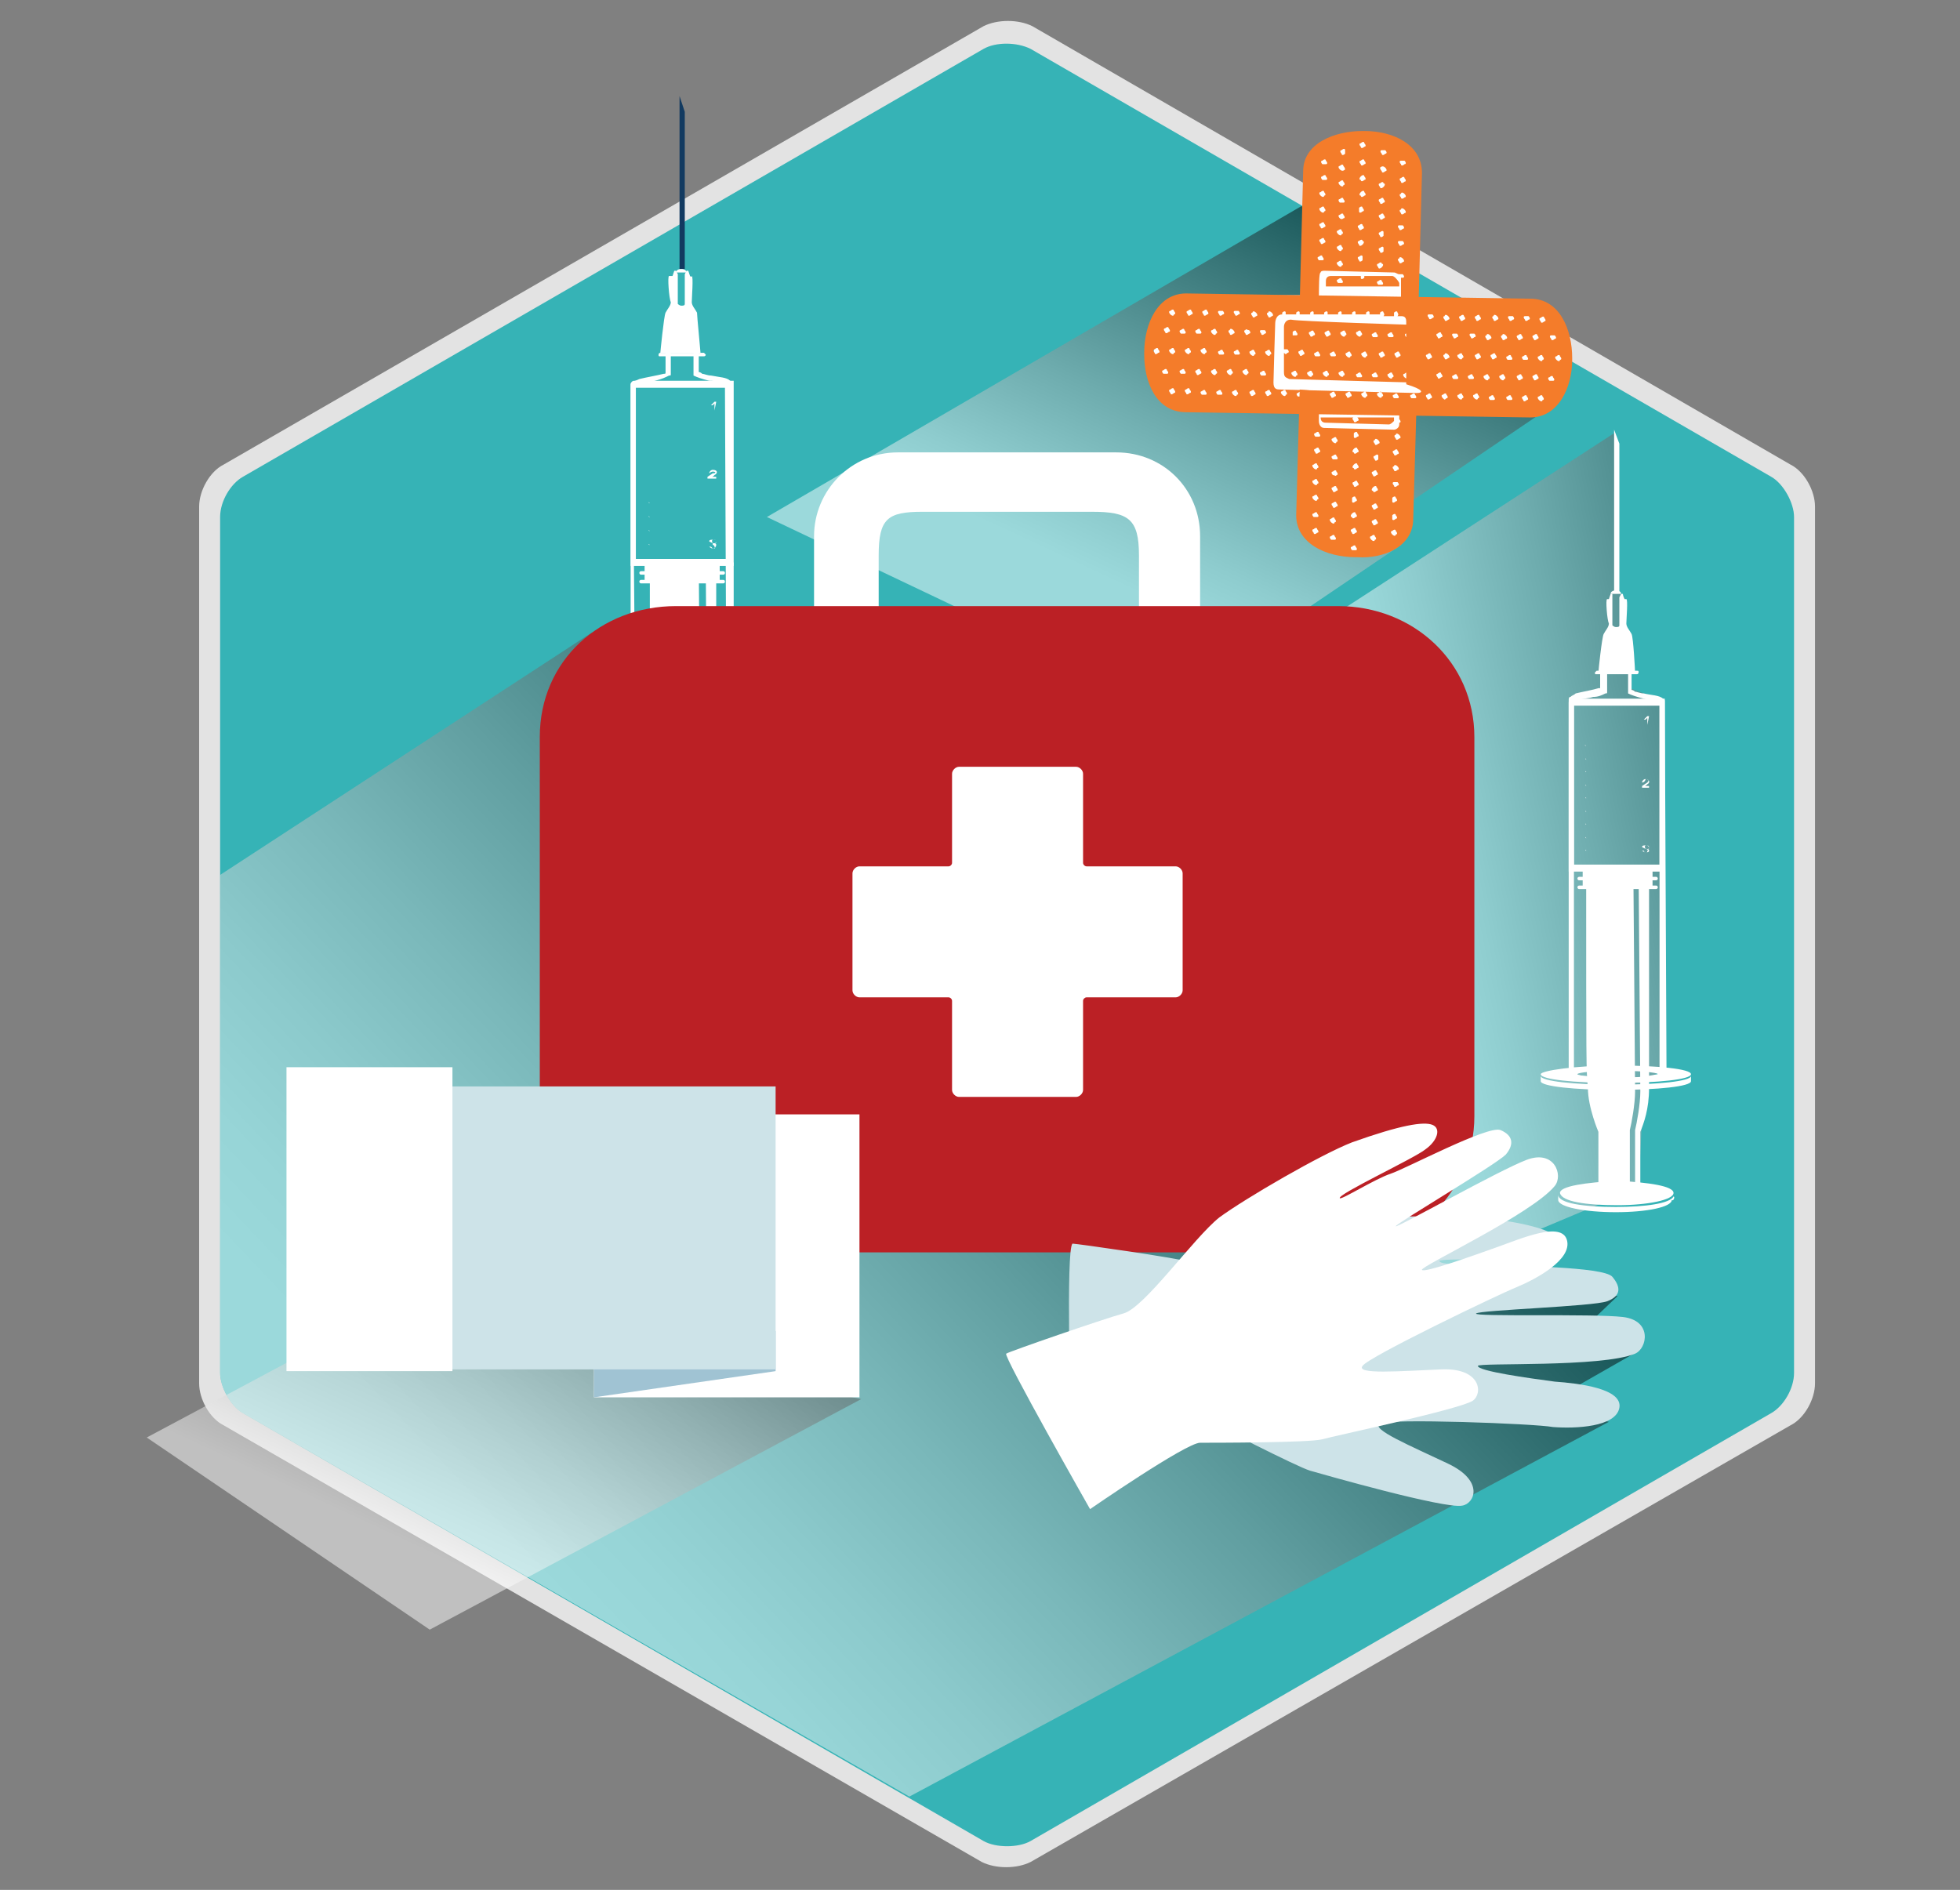 <?xml version="1.0" encoding="utf-8"?>
<!-- Generator: Adobe Illustrator 27.2.0, SVG Export Plug-In . SVG Version: 6.00 Build 0)  -->
<svg version="1.1" id="Layer_1" xmlns="http://www.w3.org/2000/svg" xmlns:xlink="http://www.w3.org/1999/xlink" x="0px" y="0px"
	 viewBox="0 0 112.2 108.2" style="enable-background:new 0 0 112.2 108.2;" xml:space="preserve">
<rect x="0" y="0" width="112.2" height="108.2" fill="#808080" stroke="none"/>
<style type="text/css">
	.st0{opacity:0.78;fill:#FFFFFF;}
	.st1{fill:#36B3B6;}
	
		.st2{opacity:0.5;clip-path:url(#SVGID_00000179633602836042314450000013836705139406124938_);fill:url(#SVGID_00000178886045313494915730000008242850983424331136_);}
	
		.st3{opacity:0.5;clip-path:url(#SVGID_00000179633602836042314450000013836705139406124938_);fill:url(#SVGID_00000129913122387616759760000011786041501599432352_);}
	.st4{fill:#22608A;}
	.st5{fill:#123A60;}
	.st6{fill:#FFFFFF;}
	.st7{fill:#CDE3E8;}
	.st8{opacity:0.4;fill:url(#SVGID_00000142854774097789709460000014088611313571855539_);}
	.st9{opacity:0.4;fill:url(#SVGID_00000116230432009839348340000009013284404852559794_);}
	.st10{opacity:0.5;fill:url(#SVGID_00000129904101276462197100000007760739277377970580_);}
	.st11{clip-path:url(#SVGID_00000087378873404415892950000005555410726909431483_);}
	.st12{fill:#056F9A;}
	.st13{fill:#AEAEAE;}
	.st14{opacity:0.5;fill:url(#SVGID_00000092420529067695090570000016548437273526368917_);}
	.st15{fill:#BB2025;}
	.st16{fill:#F47C2A;}
	.st17{fill:#DF1F26;}
	
		.st18{opacity:0.5;clip-path:url(#SVGID_00000133527073456144951150000011267997750645821862_);fill:url(#SVGID_00000178917861189059557380000016385753455625476491_);}
	.st19{fill:#A0C3D3;}
	
		.st20{opacity:0.5;clip-path:url(#SVGID_00000097468177069103373760000007383057981203150014_);fill:url(#SVGID_00000119106032842357517160000004049839952718941856_);}
	.st21{opacity:0.5;fill:url(#SVGID_00000147199083639567123040000001027680095095264679_);}
	
		.st22{opacity:0.4;clip-path:url(#SVGID_00000079449037986828657590000006008530796567189928_);fill:url(#SVGID_00000088849055181647653200000016786500937910041763_);}
	
		.st23{opacity:0.4;clip-path:url(#SVGID_00000079449037986828657590000006008530796567189928_);fill:url(#SVGID_00000116230222974602072240000000038371075370812838_);}
	.st24{fill:#F05223;}
	.st25{opacity:0.4;fill:url(#SVGID_00000150821973104956510880000009673309652149405059_);}
	.st26{opacity:0.4;fill:url(#SVGID_00000182514456773738642270000015007001154411325837_);}
	.st27{opacity:0.5;fill:url(#SVGID_00000052079026251727549820000012366893547779045256_);}
	.st28{opacity:0.5;fill:url(#SVGID_00000177480646522730294350000013838768198571848322_);}
	.st29{opacity:0.5;fill:url(#SVGID_00000031164967627293267310000006771122421905904513_);}
	
		.st30{opacity:0.5;clip-path:url(#SVGID_00000123412976107885960270000014434491553601388975_);fill:url(#SVGID_00000026854982734960019860000000711375446772894890_);}
	.st31{opacity:0.92;fill:#FFFFFF;}
</style>
<g>
	<path class="st0" d="M103.9,79.2c0,0.9-0.6,2-1.4,2.4L59,106.6c-0.8,0.4-2,0.4-2.8,0L12.8,81.6c-0.8-0.4-1.4-1.5-1.4-2.4V29
		c0-0.9,0.6-2,1.4-2.4L56.3,1.5c0.8-0.4,2-0.4,2.8,0l43.4,25.1c0.8,0.4,1.4,1.5,1.4,2.4V79.2z"/>
	<path class="st1" d="M102.7,78.6c0,0.9-0.6,1.9-1.3,2.3L59,105.4c-0.7,0.4-2,0.4-2.7,0L13.9,80.9c-0.7-0.4-1.3-1.5-1.3-2.3V29.6
		c0-0.9,0.6-1.9,1.3-2.3L56.3,2.8c0.7-0.4,1.9-0.4,2.7,0l42.4,24.5c0.7,0.4,1.3,1.5,1.3,2.3V78.6z"/>
	
		<linearGradient id="SVGID_00000152950930807664641380000005560319340766150325_" gradientUnits="userSpaceOnUse" x1="-249.011" y1="-13.783" x2="-228.117" y2="-36.188" gradientTransform="matrix(0.497 -0.319 0.54 0.842 161.025 27.897)">
		<stop  offset="0.181" style="stop-color:#FFFFFF"/>
		<stop  offset="0.285" style="stop-color:#E6E6E6"/>
		<stop  offset="0.505" style="stop-color:#A5A5A5"/>
		<stop  offset="0.822" style="stop-color:#3E3E3E"/>
		<stop  offset="1" style="stop-color:#010101"/>
	</linearGradient>
	<polygon style="opacity:0.5;fill:url(#SVGID_00000152950930807664641380000005560319340766150325_);" points="49.3,80.1 24.6,93.3 
		8.4,82.3 23,74.5 	"/>
	
		<linearGradient id="SVGID_00000141415193804179265700000001542243163322936198_" gradientUnits="userSpaceOnUse" x1="-145.228" y1="-39.827" x2="-117.951" y2="-69.078" gradientTransform="matrix(0.497 -0.319 0.54 0.842 161.025 27.897)">
		<stop  offset="0.181" style="stop-color:#FFFFFF"/>
		<stop  offset="0.285" style="stop-color:#E6E6E6"/>
		<stop  offset="0.505" style="stop-color:#A5A5A5"/>
		<stop  offset="0.822" style="stop-color:#3E3E3E"/>
		<stop  offset="1" style="stop-color:#010101"/>
	</linearGradient>
	<polygon style="opacity:0.5;fill:url(#SVGID_00000141415193804179265700000001542243163322936198_);" points="88.9,23.2 80.5,28.9 
		80.2,31.2 66.6,40.4 43.9,29.6 74.5,11.8 	"/>
	
		<linearGradient id="SVGID_00000133509455042046342830000014317994167437070762_" gradientUnits="userSpaceOnUse" x1="78.954" y1="51.305" x2="107.223" y2="45.422">
		<stop  offset="8.241760e-02" style="stop-color:#FFFFFF"/>
		<stop  offset="0.198" style="stop-color:#E6E6E6"/>
		<stop  offset="0.445" style="stop-color:#A5A5A5"/>
		<stop  offset="0.8" style="stop-color:#3E3E3E"/>
		<stop  offset="1" style="stop-color:#010101"/>
	</linearGradient>
	<polygon style="opacity:0.5;fill:url(#SVGID_00000133509455042046342830000014317994167437070762_);" points="92.5,33.7 93,34.2 
		93.2,38.1 93.3,39.4 95.2,40.1 95.2,61.1 94.1,62.1 93.8,68 75.5,75.7 61.9,44.6 92.4,24.8 	"/>
	<g>
		<defs>
			<path id="SVGID_00000080887647632236279690000002341383751127307694_" d="M102.7,78.5c0,0.9-0.6,1.9-1.3,2.3L59,105.3
				c-0.7,0.4-2,0.4-2.7,0L13.9,80.9c-0.7-0.4-1.3-1.5-1.3-2.3V29.6c0-0.9,0.6-1.9,1.3-2.3L56.3,2.8c0.7-0.4,1.9-0.4,2.7,0l42.4,24.5
				c0.7,0.4,1.3,1.5,1.3,2.3V78.5z"/>
		</defs>
		<clipPath id="SVGID_00000077309541308423149050000018023369250983043240_">
			<use xlink:href="#SVGID_00000080887647632236279690000002341383751127307694_"  style="overflow:visible;"/>
		</clipPath>
		
			<linearGradient id="SVGID_00000113314465910178094200000000071515934286627257_" gradientUnits="userSpaceOnUse" x1="20.33" y1="95.457" x2="67.286" y2="50.972">
			<stop  offset="0.181" style="stop-color:#FFFFFF"/>
			<stop  offset="0.252" style="stop-color:#F7F7F7"/>
			<stop  offset="0.361" style="stop-color:#E1E1E1"/>
			<stop  offset="0.496" style="stop-color:#BDBDBD"/>
			<stop  offset="0.651" style="stop-color:#8B8B8B"/>
			<stop  offset="0.824" style="stop-color:#4A4A4A"/>
			<stop  offset="1" style="stop-color:#010101"/>
		</linearGradient>
		
			<polygon style="opacity:0.5;clip-path:url(#SVGID_00000077309541308423149050000018023369250983043240_);fill:url(#SVGID_00000113314465910178094200000000071515934286627257_);" points="
			83,70.7 79.1,73.1 92.6,74.2 90.4,76.3 93.7,77.4 88.1,80.6 92.1,81.4 47.5,105.3 10.9,81.5 8.6,52.7 33.9,36.2 		"/>
	</g>
	<g>
		<g>
			<path class="st6" d="M74.6,16.9l0.5-7.8c0,0,2-1.6,2.9-1.4c0.9,0.2,2.3,0.6,2.6,1.1C81,9.4,80.7,17,80.7,17l8,0.5
				c0,0,1.2,1.9,1.2,2.2c0,0.3-0.1,2.2-0.3,2.5c-0.2,0.3-1,1.2-1,1.2l-7.8-0.1l-0.6,7.4l-1.3,0.9l-3.1-0.2L74.5,30l0-6.6l-7.1-0.6
				c0,0-1.1-0.1-1.3-1.6c-0.3-1.4,0.4-3.3,0.9-3.8C67.5,16.9,74.6,16.9,74.6,16.9z"/>
			<path class="st16" d="M90,20.6l0-0.1c0-1.6-0.7-3.4-2.4-3.4l-19.7-0.3c-1.6,0-2.4,1.7-2.4,3.4l0,0.1c0,1.6,0.7,3.3,2.4,3.3
				l19.7,0.3C89.2,23.9,90,22.2,90,20.6z M89,19.2c0.1,0.1,0.1,0.2,0,0.2c-0.1,0.1-0.2,0.1-0.2,0c-0.1-0.1-0.1-0.2,0-0.2
				C88.8,19.2,88.9,19.2,89,19.2z M88,19.2c0.1,0.1,0.1,0.2,0,0.2c-0.1,0.1-0.2,0.1-0.2,0c-0.1-0.1-0.1-0.2,0-0.2
				C87.9,19.1,88,19.1,88,19.2z M88.4,18.2c0.1,0.1,0.1,0.2,0,0.2c-0.1,0.1-0.2,0.1-0.2,0c-0.1-0.1-0.1-0.2,0-0.2
				C88.3,18.1,88.4,18.1,88.4,18.2z M87.1,19.2c0.1,0.1,0.1,0.2,0,0.2c-0.1,0.1-0.2,0.1-0.2,0c-0.1-0.1-0.1-0.2,0-0.2
				C87,19.1,87.1,19.1,87.1,19.2z M87.5,18.1c0.1,0.1,0.1,0.2,0,0.2c-0.1,0.1-0.2,0.1-0.2,0c-0.1-0.1-0.1-0.2,0-0.2
				C87.3,18.1,87.4,18.1,87.5,18.1z M86.2,19.2c0.1,0.1,0.1,0.2,0,0.2c-0.1,0.1-0.2,0.1-0.2,0c-0.1-0.1-0.1-0.2,0-0.2
				C86,19.1,86.1,19.1,86.2,19.2z M86.6,18.1c0.1,0.1,0.1,0.2,0,0.2c-0.1,0.1-0.2,0.1-0.2,0c-0.1-0.1-0.1-0.2,0-0.2
				C86.4,18.1,86.5,18.1,86.6,18.1z M85.3,19.2c0.1,0.1,0.1,0.2,0,0.2c-0.1,0.1-0.2,0.1-0.2,0c-0.1-0.1-0.1-0.2,0-0.2
				C85.1,19.1,85.2,19.1,85.3,19.2z M85.7,18.1c0.1,0.1,0.1,0.2,0,0.2c-0.1,0.1-0.2,0.1-0.2,0c-0.1-0.1-0.1-0.2,0-0.2
				C85.5,18,85.6,18,85.7,18.1z M84.4,19.1c0.1,0.1,0.1,0.2,0,0.2c-0.1,0.1-0.2,0.1-0.2,0c-0.1-0.1-0.1-0.2,0-0.2
				C84.2,19.1,84.3,19.1,84.4,19.1z M82.9,20.3c0.1,0.1,0.1,0.2,0,0.2c-0.1,0.1-0.2,0.1-0.2,0c-0.1-0.1-0.1-0.2,0-0.2
				C82.7,20.2,82.8,20.2,82.9,20.3z M84.7,18.1c0.1,0.1,0.1,0.2,0,0.2c-0.1,0.1-0.2,0.1-0.2,0c-0.1-0.1-0.1-0.2,0-0.2
				C84.6,18,84.7,18,84.7,18.1z M83.4,19.1c0.1,0.1,0.1,0.2,0,0.2c-0.1,0.1-0.2,0.1-0.2,0c-0.1-0.1-0.1-0.2,0-0.2
				C83.3,19.1,83.4,19.1,83.4,19.1z M81.9,20.3c0.1,0.1,0.1,0.2,0,0.2c-0.1,0.1-0.2,0.1-0.2,0c-0.1-0.1-0.1-0.2,0-0.2
				C81.8,20.2,81.9,20.2,81.9,20.3z M83.8,18.1c0.1,0.1,0.1,0.2,0,0.2c-0.1,0.1-0.2,0.1-0.2,0c-0.1-0.1-0.1-0.2,0-0.2
				C83.7,18,83.8,18,83.8,18.1z M82.5,19.1c0.1,0.1,0.1,0.2,0,0.2c-0.1,0.1-0.2,0.1-0.2,0c-0.1-0.1-0.1-0.2,0-0.2
				C82.4,19,82.5,19,82.5,19.1z M82.9,18.1c0.1,0.1,0.1,0.2,0,0.2c-0.1,0.1-0.2,0.1-0.2,0c-0.1-0.1-0.1-0.2,0-0.2
				C82.7,18,82.8,18,82.9,18.1z M82,18c0.1,0.1,0.1,0.2,0,0.2c-0.1,0.1-0.2,0.1-0.2,0c-0.1-0.1-0.1-0.2,0-0.2C81.8,18,81.9,18,82,18
				z M72.4,18.9c0.1,0.1,0.1,0.2,0,0.2c-0.1,0.1-0.2,0.1-0.2,0c-0.1-0.1-0.1-0.2,0-0.2C72.3,18.9,72.4,18.9,72.4,18.9z M72.8,17.9
				c0.1,0.1,0.1,0.2,0,0.2c-0.1,0.1-0.2,0.1-0.2,0c-0.1-0.1-0.1-0.2,0-0.2C72.6,17.8,72.7,17.8,72.8,17.9z M71.5,18.9
				c0.1,0.1,0.1,0.2,0,0.2c-0.1,0.1-0.2,0.1-0.2,0c-0.1-0.1-0.1-0.2,0-0.2C71.3,18.8,71.4,18.9,71.5,18.9z M71.9,17.9
				c0.1,0.1,0.1,0.2,0,0.2c-0.1,0.1-0.2,0.1-0.2,0c-0.1-0.1-0.1-0.2,0-0.2C71.7,17.8,71.8,17.8,71.9,17.9z M70.6,18.9
				c0.1,0.1,0.1,0.2,0,0.2c-0.1,0.1-0.2,0.1-0.2,0c-0.1-0.1-0.1-0.2,0-0.2C70.4,18.8,70.5,18.8,70.6,18.9z M70.9,17.8
				c0.1,0.1,0.1,0.2,0,0.2c-0.1,0.1-0.2,0.1-0.2,0c-0.1-0.1-0.1-0.2,0-0.2C70.8,17.8,70.9,17.8,70.9,17.8z M70,17.8
				c0.1,0.1,0.1,0.2,0,0.2c-0.1,0.1-0.2,0.1-0.2,0c-0.1-0.1-0.1-0.2,0-0.2C69.9,17.8,70,17.8,70,17.8z M67,18
				c-0.1-0.1-0.1-0.2,0-0.2c0.1-0.1,0.2-0.1,0.2,0c0.1,0.1,0.1,0.2,0,0.2C67.2,18.1,67.1,18.1,67,18z M66.7,19
				c-0.1-0.1-0.1-0.2,0-0.2c0.1-0.1,0.2-0.1,0.2,0c0.1,0.1,0.1,0.2,0,0.2C66.8,19.1,66.7,19.1,66.7,19z M68,18
				c-0.1-0.1-0.1-0.2,0-0.2c0.1-0.1,0.2-0.1,0.2,0c0.1,0.1,0.1,0.2,0,0.2C68.1,18.1,68,18.1,68,18z M66.1,20.2
				C66,20.1,66,20,66.1,20c0.1-0.1,0.2-0.1,0.2,0c0.1,0.1,0.1,0.2,0,0.2C66.2,20.3,66.1,20.3,66.1,20.2z M67.6,19.1
				c-0.1-0.1-0.1-0.2,0-0.2c0.1-0.1,0.2-0.1,0.2,0c0.1,0.1,0.1,0.2,0,0.2C67.8,19.1,67.7,19.1,67.6,19.1z M68.9,18
				c-0.1-0.1-0.1-0.2,0-0.2c0.1-0.1,0.2-0.1,0.2,0c0.1,0.1,0.1,0.2,0,0.2C69,18.1,68.9,18.1,68.9,18z M67,20.2
				c-0.1-0.1-0.1-0.2,0-0.2c0.1-0.1,0.2-0.1,0.2,0c0.1,0.1,0.1,0.2,0,0.2C67.2,20.3,67.1,20.3,67,20.2z M68.5,19.1
				c-0.1-0.1-0.1-0.2,0-0.2c0.1-0.1,0.2-0.1,0.2,0c0.1,0.1,0.1,0.2,0,0.2C68.7,19.1,68.6,19.1,68.5,19.1z M66.6,21.4
				c-0.1-0.1-0.1-0.2,0-0.2c0.1-0.1,0.2-0.1,0.2,0c0.1,0.1,0.1,0.2,0,0.2C66.8,21.4,66.7,21.4,66.6,21.4z M67.9,20.2
				c-0.1-0.1-0.1-0.2,0-0.2c0.1-0.1,0.2-0.1,0.2,0c0.1,0.1,0.1,0.2,0,0.2C68.1,20.3,68,20.3,67.9,20.2z M69.4,19.1
				c-0.1-0.1-0.1-0.2,0-0.2c0.1-0.1,0.2-0.1,0.2,0c0.1,0.1,0.1,0.2,0,0.2C69.6,19.2,69.5,19.2,69.4,19.1z M67.6,21.4
				c-0.1-0.1-0.1-0.2,0-0.2c0.1-0.1,0.2-0.1,0.2,0c0.1,0.1,0.1,0.2,0,0.2C67.7,21.4,67.6,21.4,67.6,21.4z M68.8,20.2
				c-0.1-0.1-0.1-0.2,0-0.2c0.1-0.1,0.2-0.1,0.2,0c0.1,0.1,0.1,0.2,0,0.2C69,20.3,68.9,20.3,68.8,20.2z M67,22.5
				c-0.1-0.1-0.1-0.2,0-0.2c0.1-0.1,0.2-0.1,0.2,0c0.1,0.1,0.1,0.2,0,0.2C67.1,22.6,67,22.6,67,22.5z M68.5,21.4
				c-0.1-0.1-0.1-0.2,0-0.2c0.1-0.1,0.2-0.1,0.2,0c0.1,0.1,0.1,0.2,0,0.2C68.6,21.5,68.5,21.5,68.5,21.4z M69.8,20.3
				c-0.1-0.1-0.1-0.2,0-0.2c0.1-0.1,0.2-0.1,0.2,0c0.1,0.1,0.1,0.2,0,0.2C69.9,20.3,69.8,20.3,69.8,20.3z M67.9,22.5
				c-0.1-0.1-0.1-0.2,0-0.2c0.1-0.1,0.2-0.1,0.2,0c0.1,0.1,0.1,0.2,0,0.2C68,22.6,67.9,22.6,67.9,22.5z M69.4,21.4
				c-0.1-0.1-0.1-0.2,0-0.2c0.1-0.1,0.2-0.1,0.2,0c0.1,0.1,0.1,0.2,0,0.2C69.6,21.5,69.5,21.5,69.4,21.4z M70.7,20.3
				c-0.1-0.1-0.1-0.2,0-0.2c0.1-0.1,0.2-0.1,0.2,0c0.1,0.1,0.1,0.2,0,0.2C70.8,20.3,70.7,20.3,70.7,20.3z M68.8,22.6
				c-0.1-0.1-0.1-0.2,0-0.2c0.1-0.1,0.2-0.1,0.2,0c0.1,0.1,0.1,0.2,0,0.2C69,22.6,68.9,22.6,68.8,22.6z M70.3,21.4
				c-0.1-0.1-0.1-0.2,0-0.2c0.1-0.1,0.2-0.1,0.2,0c0.1,0.1,0.1,0.2,0,0.2C70.5,21.5,70.4,21.5,70.3,21.4z M71.6,20.3
				c-0.1-0.1-0.1-0.2,0-0.2c0.1-0.1,0.2-0.1,0.2,0c0.1,0.1,0.1,0.2,0,0.2C71.8,20.4,71.7,20.4,71.6,20.3z M69.7,22.6
				c-0.1-0.1-0.1-0.2,0-0.2c0.1-0.1,0.2-0.1,0.2,0c0.1,0.1,0.1,0.2,0,0.2C69.9,22.6,69.8,22.6,69.7,22.6z M71.2,21.4
				c-0.1-0.1-0.1-0.2,0-0.2c0.1-0.1,0.2-0.1,0.2,0c0.1,0.1,0.1,0.2,0,0.2C71.4,21.5,71.3,21.5,71.2,21.4z M72.5,20.3
				c-0.1-0.1-0.1-0.2,0-0.2c0.1-0.1,0.2-0.1,0.2,0c0.1,0.1,0.1,0.2,0,0.2C72.7,20.4,72.6,20.4,72.5,20.3z M70.6,22.6
				c-0.1-0.1-0.1-0.2,0-0.2c0.1-0.1,0.2-0.1,0.2,0c0.1,0.1,0.1,0.2,0,0.2C70.8,22.7,70.7,22.7,70.6,22.6z M72.2,21.5
				c-0.1-0.1-0.1-0.2,0-0.2c0.1-0.1,0.2-0.1,0.2,0c0.1,0.1,0.1,0.2,0,0.2C72.3,21.5,72.2,21.5,72.2,21.5z M71.6,22.6
				c-0.1-0.1-0.1-0.2,0-0.2c0.1-0.1,0.2-0.1,0.2,0c0.1,0.1,0.1,0.2,0,0.2C71.7,22.7,71.6,22.7,71.6,22.6z M72.5,22.6
				c-0.1-0.1-0.1-0.2,0-0.2c0.1-0.1,0.2-0.1,0.2,0c0.1,0.1,0.1,0.2,0,0.2C72.6,22.7,72.5,22.7,72.5,22.6z M73.4,22.6
				c-0.1-0.1-0.1-0.2,0-0.2c0.1-0.1,0.2-0.1,0.2,0c0.1,0.1,0.1,0.2,0,0.2C73.6,22.7,73.5,22.7,73.4,22.6z M74.3,22.7
				c-0.1-0.1-0.1-0.2,0-0.2c0.1-0.1,0.2-0.1,0.2,0c0.1,0.1,0.1,0.2,0,0.2C74.5,22.7,74.4,22.7,74.3,22.7z M75.2,22.7
				c-0.1-0.1-0.1-0.2,0-0.2c0.1-0.1,0.2-0.1,0.2,0c0.1,0.1,0.1,0.2,0,0.2C75.4,22.7,75.3,22.7,75.2,22.7z M76.2,22.7
				c-0.1-0.1-0.1-0.2,0-0.2c0.1-0.1,0.2-0.1,0.2,0c0.1,0.1,0.1,0.2,0,0.2C76.3,22.8,76.2,22.8,76.2,22.7z M77.1,22.7
				c-0.1-0.1-0.1-0.2,0-0.2c0.1-0.1,0.2-0.1,0.2,0c0.1,0.1,0.1,0.2,0,0.2C77.2,22.8,77.1,22.8,77.1,22.7z M78,22.7
				c-0.1-0.1-0.1-0.2,0-0.2c0.1-0.1,0.2-0.1,0.2,0c0.1,0.1,0.1,0.2,0,0.2C78.2,22.8,78.1,22.8,78,22.7z M78.9,22.7
				c-0.1-0.1-0.1-0.2,0-0.2c0.1-0.1,0.2-0.1,0.2,0c0.1,0.1,0.1,0.2,0,0.2C79.1,22.8,79,22.8,78.9,22.7z M79.8,22.8
				c-0.1-0.1-0.1-0.2,0-0.2c0.1-0.1,0.2-0.1,0.2,0c0.1,0.1,0.1,0.2,0,0.2C80,22.8,79.9,22.8,79.8,22.8z M80.8,22.8
				c-0.1-0.1-0.1-0.2,0-0.2c0.1-0.1,0.2-0.1,0.2,0c0.1,0.1,0.1,0.2,0,0.2C80.9,22.8,80.8,22.8,80.8,22.8z M81.1,22.5
				c-0.4,0-7.6-0.2-7.8-0.2c-0.2,0-0.4,0-0.4-0.4c0-0.3,0.1-3.4,0.1-3.4S73,18,73.4,18c0,0,0-0.1,0-0.1c0.1-0.1,0.2-0.1,0.2,0
				c0,0,0,0.1,0,0.1c0.1,0,0.4,0,0.6,0c0,0,0-0.1,0-0.1c0.1-0.1,0.2-0.1,0.2,0c0,0,0,0.1,0,0.1c0.2,0,0.4,0,0.6,0c0,0,0-0.1,0-0.1
				c0.1-0.1,0.2-0.1,0.2,0c0,0,0,0.1,0,0.1c0.2,0,0.4,0,0.6,0c0,0,0-0.1,0-0.1c0.1-0.1,0.2-0.1,0.2,0c0,0,0,0.1,0,0.1
				c0.2,0,0.4,0,0.6,0c0,0,0-0.1,0-0.1c0.1-0.1,0.2-0.1,0.2,0c0,0,0,0.1,0,0.1c0.2,0,0.4,0,0.6,0c0,0,0-0.1,0-0.1
				c0.1-0.1,0.2-0.1,0.2,0c0,0,0,0.1,0,0.1c0.2,0,0.4,0,0.6,0c0-0.1,0-0.1,0-0.1c0.1-0.1,0.2-0.1,0.2,0c0,0,0,0.1,0,0.1
				c0.2,0,0.4,0,0.6,0c0-0.1,0-0.1,0-0.1c0.1-0.1,0.2-0.1,0.2,0c0,0,0.1,0.1,0,0.2c0.2,0,0.4,0,0.6,0c0-0.1,0-0.1,0-0.2
				c0.1-0.1,0.2-0.1,0.2,0c0,0,0.1,0.1,0,0.2c0.1,0,0.2,0,0.2,0c0.1,0,0.3,0,0.3,0.3c0,0.1,0,0.3,0,0.6c0,0.1,0,0.1,0,0.2
				c0,0.6,0,1.5,0,2.1c0,0.1,0,0.1,0,0.2c0,0.3,0,0.5,0,0.5C81.5,22.3,81.5,22.5,81.1,22.5z M82.3,21.6c-0.1-0.1-0.1-0.2,0-0.2
				c0.1-0.1,0.2-0.1,0.2,0c0.1,0.1,0.1,0.2,0,0.2C82.4,21.7,82.3,21.7,82.3,21.6z M83.5,20.5c-0.1-0.1-0.1-0.2,0-0.2
				c0.1-0.1,0.2-0.1,0.2,0c0.1,0.1,0.1,0.2,0,0.2C83.7,20.6,83.6,20.6,83.5,20.5z M81.7,22.8c-0.1-0.1-0.1-0.2,0-0.2
				c0.1-0.1,0.2-0.1,0.2,0c0.1,0.1,0.1,0.2,0,0.2C81.8,22.9,81.7,22.9,81.7,22.8z M83.2,21.7c-0.1-0.1-0.1-0.2,0-0.2
				c0.1-0.1,0.2-0.1,0.2,0c0.1,0.1,0.1,0.2,0,0.2C83.3,21.7,83.2,21.7,83.2,21.7z M84.5,20.5c-0.1-0.1-0.1-0.2,0-0.2
				c0.1-0.1,0.2-0.1,0.2,0c0.1,0.1,0.1,0.2,0,0.2C84.6,20.6,84.5,20.6,84.5,20.5z M82.6,22.8c-0.1-0.1-0.1-0.2,0-0.2
				c0.1-0.1,0.2-0.1,0.2,0c0.1,0.1,0.1,0.2,0,0.2C82.7,22.9,82.7,22.9,82.6,22.8z M84.1,21.7c-0.1-0.1-0.1-0.2,0-0.2
				c0.1-0.1,0.2-0.1,0.2,0c0.1,0.1,0.1,0.2,0,0.2C84.3,21.7,84.2,21.7,84.1,21.7z M85.4,20.5c-0.1-0.1-0.1-0.2,0-0.2
				c0.1-0.1,0.2-0.1,0.2,0c0.1,0.1,0.1,0.2,0,0.2C85.5,20.6,85.4,20.6,85.4,20.5z M83.5,22.8c-0.1-0.1-0.1-0.2,0-0.2
				c0.1-0.1,0.2-0.1,0.2,0c0.1,0.1,0.1,0.2,0,0.2C83.7,22.9,83.6,22.9,83.5,22.8z M85,21.7c-0.1-0.1-0.1-0.2,0-0.2
				c0.1-0.1,0.2-0.1,0.2,0c0.1,0.1,0.1,0.2,0,0.2C85.2,21.8,85.1,21.8,85,21.7z M86.3,20.6c-0.1-0.1-0.1-0.2,0-0.2
				c0.1-0.1,0.2-0.1,0.2,0c0.1,0.1,0.1,0.2,0,0.2C86.5,20.6,86.4,20.6,86.3,20.6z M84.4,22.8c-0.1-0.1-0.1-0.2,0-0.2
				c0.1-0.1,0.2-0.1,0.2,0c0.1,0.1,0.1,0.2,0,0.2C84.6,22.9,84.5,22.9,84.4,22.8z M85.9,21.7c-0.1-0.1-0.1-0.2,0-0.2
				c0.1-0.1,0.2-0.1,0.2,0c0.1,0.1,0.1,0.2,0,0.2C86.1,21.8,86,21.8,85.9,21.7z M87.2,20.6c-0.1-0.1-0.1-0.2,0-0.2
				c0.1-0.1,0.2-0.1,0.2,0c0.1,0.1,0.1,0.2,0,0.2C87.4,20.6,87.3,20.6,87.2,20.6z M85.3,22.9c-0.1-0.1-0.1-0.2,0-0.2
				c0.1-0.1,0.2-0.1,0.2,0c0.1,0.1,0.1,0.2,0,0.2C85.5,22.9,85.4,22.9,85.3,22.9z M86.9,21.7c-0.1-0.1-0.1-0.2,0-0.2
				c0.1-0.1,0.2-0.1,0.2,0c0.1,0.1,0.1,0.2,0,0.2C87,21.8,86.9,21.8,86.9,21.7z M88.1,20.6c-0.1-0.1-0.1-0.2,0-0.2
				c0.1-0.1,0.2-0.1,0.2,0c0.1,0.1,0.1,0.2,0,0.2C88.3,20.7,88.2,20.7,88.1,20.6z M86.3,22.9c-0.1-0.1-0.1-0.2,0-0.2
				c0.1-0.1,0.2-0.1,0.2,0c0.1,0.1,0.1,0.2,0,0.2C86.4,22.9,86.3,22.9,86.3,22.9z M87.8,21.7c-0.1-0.1-0.1-0.2,0-0.2
				c0.1-0.1,0.2-0.1,0.2,0c0.1,0.1,0.1,0.2,0,0.2C87.9,21.8,87.8,21.8,87.8,21.7z M89.1,20.6c-0.1-0.1-0.1-0.2,0-0.2
				c0.1-0.1,0.2-0.1,0.2,0c0.1,0.1,0.1,0.2,0,0.2C89.3,20.7,89.2,20.7,89.1,20.6z M87.2,22.9c-0.1-0.1-0.1-0.2,0-0.2
				c0.1-0.1,0.2-0.1,0.2,0c0.1,0.1,0.1,0.2,0,0.2C87.3,23,87.2,23,87.2,22.9z M88.7,21.8c-0.1-0.1-0.1-0.2,0-0.2
				c0.1-0.1,0.2-0.1,0.2,0c0.1,0.1,0.1,0.2,0,0.2C88.9,21.8,88.8,21.8,88.7,21.8z M88.1,22.9c-0.1-0.1-0.1-0.2,0-0.2
				c0.1-0.1,0.2-0.1,0.2,0c0.1,0.1,0.1,0.2,0,0.2C88.3,23,88.2,23,88.1,22.9z M81.2,18.9c0-0.2-0.1-0.2-0.2-0.3
				c-0.1,0-6.7-0.2-7.1-0.3c-0.4,0-0.4,0.4-0.4,0.4s0,0.7,0,1.3c0.1,0,0.1,0,0.2,0c0.1,0.1,0.1,0.2,0,0.2c-0.1,0.1-0.1,0.1-0.2,0
				c0,0.5,0,1,0,1.1c0,0.3,0.1,0.3,0.3,0.4c0.2,0,6.8,0.2,7.1,0.2c0.3,0,0.3-0.1,0.4-0.3C81.2,21.7,81.2,19.2,81.2,18.9z M74,19.2
				C74,19.1,74,19,74,19c0.1-0.1,0.2-0.1,0.2,0c0.1,0.1,0.1,0.2,0,0.2C74.2,19.2,74.1,19.2,74,19.2z M75,19.2
				c-0.1-0.1-0.1-0.2,0-0.2c0.1-0.1,0.2-0.1,0.2,0c0.1,0.1,0.1,0.2,0,0.2C75.1,19.3,75,19.3,75,19.2z M74.4,20.3
				c-0.1-0.1-0.1-0.2,0-0.2c0.1-0.1,0.2-0.1,0.2,0c0.1,0.1,0.1,0.2,0,0.2C74.5,20.4,74.4,20.4,74.4,20.3z M75.9,19.2
				c-0.1-0.1-0.1-0.2,0-0.2c0.1-0.1,0.2-0.1,0.2,0c0.1,0.1,0.1,0.2,0,0.2C76,19.3,75.9,19.3,75.9,19.2z M74,21.5
				c-0.1-0.1-0.1-0.2,0-0.2c0.1-0.1,0.2-0.1,0.2,0c0.1,0.1,0.1,0.2,0,0.2C74.2,21.6,74.1,21.6,74,21.5z M75.3,20.4
				c-0.1-0.1-0.1-0.2,0-0.2c0.1-0.1,0.2-0.1,0.2,0c0.1,0.1,0.1,0.2,0,0.2C75.4,20.4,75.3,20.4,75.3,20.4z M76.8,19.2
				c-0.1-0.1-0.1-0.2,0-0.2c0.1-0.1,0.2-0.1,0.2,0c0.1,0.1,0.1,0.2,0,0.2C77,19.3,76.9,19.3,76.8,19.2z M74.9,21.5
				c-0.1-0.1-0.1-0.2,0-0.2c0.1-0.1,0.2-0.1,0.2,0c0.1,0.1,0.1,0.2,0,0.2C75.1,21.6,75,21.6,74.9,21.5z M76.2,20.4
				c-0.1-0.1-0.1-0.2,0-0.2c0.1-0.1,0.2-0.1,0.2,0c0.1,0.1,0.1,0.2,0,0.2C76.4,20.4,76.3,20.4,76.2,20.4z M77.7,19.2
				c-0.1-0.1-0.1-0.2,0-0.2c0.1-0.1,0.2-0.1,0.2,0c0.1,0.1,0.1,0.2,0,0.2C77.9,19.3,77.8,19.3,77.7,19.2z M75.8,21.5
				c-0.1-0.1-0.1-0.2,0-0.2c0.1-0.1,0.2-0.1,0.2,0c0.1,0.1,0.1,0.2,0,0.2C76,21.6,75.9,21.6,75.8,21.5z M77.1,20.4
				c-0.1-0.1-0.1-0.2,0-0.2c0.1-0.1,0.2-0.1,0.2,0c0.1,0.1,0.1,0.2,0,0.2C77.3,20.5,77.2,20.5,77.1,20.4z M78.6,19.3
				c-0.1-0.1-0.1-0.2,0-0.2c0.1-0.1,0.2-0.1,0.2,0c0.1,0.1,0.1,0.2,0,0.2C78.8,19.3,78.7,19.3,78.6,19.3z M76.7,21.5
				c-0.1-0.1-0.1-0.2,0-0.2c0.1-0.1,0.2-0.1,0.2,0c0.1,0.1,0.1,0.2,0,0.2C76.9,21.6,76.8,21.6,76.7,21.5z M78,20.4
				c-0.1-0.1-0.1-0.2,0-0.2c0.1-0.1,0.2-0.1,0.2,0c0.1,0.1,0.1,0.2,0,0.2C78.2,20.5,78.1,20.5,78,20.4z M79.5,19.3
				c-0.1-0.1-0.1-0.2,0-0.2c0.1-0.1,0.2-0.1,0.2,0c0.1,0.1,0.1,0.2,0,0.2C79.7,19.3,79.6,19.3,79.5,19.3z M77.7,21.6
				c-0.1-0.1-0.1-0.2,0-0.2c0.1-0.1,0.2-0.1,0.2,0c0.1,0.1,0.1,0.2,0,0.2C77.8,21.6,77.7,21.6,77.7,21.6z M79,20.4
				c-0.1-0.1-0.1-0.2,0-0.2c0.1-0.1,0.2-0.1,0.2,0c0.1,0.1,0.1,0.2,0,0.2C79.1,20.5,79,20.5,79,20.4z M80.5,19.3
				c-0.1-0.1-0.1-0.2,0-0.2c0.1-0.1,0.2-0.1,0.2,0c0.1,0.1,0.1,0.2,0,0.2C80.6,19.4,80.5,19.4,80.5,19.3z M78.6,21.6
				c-0.1-0.1-0.1-0.2,0-0.2c0.1-0.1,0.2-0.1,0.2,0c0.1,0.1,0.1,0.2,0,0.2C78.7,21.6,78.6,21.6,78.6,21.6z M79.9,20.4
				c-0.1-0.1-0.1-0.2,0-0.2c0.1-0.1,0.2-0.1,0.2,0c0.1,0.1,0.1,0.2,0,0.2C80,20.5,79.9,20.5,79.9,20.4z M79.5,21.6
				c-0.1-0.1-0.1-0.2,0-0.2c0.1-0.1,0.2-0.1,0.2,0c0.1,0.1,0.1,0.2,0,0.2C79.7,21.7,79.6,21.7,79.5,21.6z M80.8,20.5
				c-0.1-0.1-0.1-0.2,0-0.2c0.1-0.1,0.2-0.1,0.2,0c0.1,0.1,0.1,0.2,0,0.2C81,20.5,80.9,20.5,80.8,20.5z M80.4,21.6
				c-0.1-0.1-0.1-0.2,0-0.2c0.1-0.1,0.2-0.1,0.2,0c0.1,0.1,0.1,0.2,0,0.2C80.6,21.7,80.5,21.7,80.4,21.6z"/>
		</g>
		<path class="st16" d="M79.7,15.8l-1.6,0c0,0,0,0.1,0,0.1c-0.1,0.1-0.2,0.1-0.2,0c0,0,0-0.1,0-0.1l-1.7,0c-0.2,0-0.3,0.1-0.3,0.3
			l0,0.3l4.2,0l0-0.2C80,16,79.8,15.8,79.7,15.8z M76.6,16.2c-0.1-0.1-0.1-0.2,0-0.2c0.1-0.1,0.2-0.1,0.2,0c0.1,0.1,0.1,0.2,0,0.2
			C76.8,16.2,76.7,16.2,76.6,16.2z M78.9,16.3c-0.1-0.1-0.1-0.2,0-0.2c0.1-0.1,0.2-0.1,0.2,0c0.1,0.1,0.1,0.2,0,0.2
			C79.1,16.3,79,16.3,78.9,16.3z M80.9,29.7l0.2-6.9l-1,0l0,1.2c0,0,0,0,0,0c0.1,0.1,0.1,0.2,0,0.2c0,0,0,0,0,0l0,0.1
			c0,0.2-0.2,0.3-0.3,0.3l-4-0.1c-0.2,0-0.3-0.2-0.3-0.4c0,0,0-0.7,0-1.7l-1.1-0.1l-0.2,7.2c0,1.6,1.7,2.4,3.4,2.4l0.1,0
			C79.2,32,80.9,31.3,80.9,29.7z M80,27.6c0.1,0.1,0.1,0.2,0,0.2c-0.1,0.1-0.2,0.1-0.2,0c-0.1-0.1-0.1-0.2,0-0.2
			C79.8,27.6,79.9,27.6,80,27.6z M80,26.7c0.1,0.1,0.1,0.2,0,0.2c-0.1,0.1-0.2,0.1-0.2,0c-0.1-0.1-0.1-0.2,0-0.2
			C79.8,26.6,79.9,26.6,80,26.7z M78.8,27.2c-0.1,0.1-0.2,0.1-0.2,0c-0.1-0.1-0.1-0.2,0-0.2c0.1-0.1,0.2-0.1,0.2,0
			C78.9,27.1,78.9,27.2,78.8,27.2z M80,25.8c0.1,0.1,0.1,0.2,0,0.2c-0.1,0.1-0.2,0.1-0.2,0c-0.1-0.1-0.1-0.2,0-0.2
			C79.9,25.7,80,25.7,80,25.8z M78.9,26.3c-0.1,0.1-0.2,0.1-0.2,0c-0.1-0.1-0.1-0.2,0-0.2c0.1-0.1,0.2-0.1,0.2,0
			C78.9,26.2,78.9,26.3,78.9,26.3z M80.1,24.9c0.1,0.1,0.1,0.2,0,0.2c-0.1,0.1-0.2,0.1-0.2,0c-0.1-0.1-0.1-0.2,0-0.2
			C79.9,24.8,80,24.8,80.1,24.9z M78.9,25.2c0.1,0.1,0.1,0.2,0,0.2c-0.1,0.1-0.2,0.1-0.2,0c-0.1-0.1-0.1-0.2,0-0.2
			C78.7,25.1,78.8,25.1,78.9,25.2z M75.3,25c-0.1-0.1-0.1-0.2,0-0.2c0.1-0.1,0.2-0.1,0.2,0c0.1,0.1,0.1,0.2,0,0.2
			C75.4,25,75.4,25,75.3,25z M75.3,25.9c-0.1-0.1-0.1-0.2,0-0.2c0.1-0.1,0.2-0.1,0.2,0c0.1,0.1,0.1,0.2,0,0.2
			C75.4,26,75.3,26,75.3,25.9z M76.3,25.3c-0.1-0.1-0.1-0.2,0-0.2c0.1-0.1,0.2-0.1,0.2,0c0.1,0.1,0.1,0.2,0,0.2
			C76.5,25.4,76.4,25.4,76.3,25.3z M75.2,26.8c-0.1-0.1-0.1-0.2,0-0.2c0.1-0.1,0.2-0.1,0.2,0c0.1,0.1,0.1,0.2,0,0.2
			C75.4,26.9,75.3,26.9,75.2,26.8z M77.5,24.8c0.1-0.1,0.2-0.1,0.2,0c0.1,0.1,0.1,0.2,0,0.2c-0.1,0.1-0.2,0.1-0.2,0
			C77.5,25,77.5,24.9,77.5,24.8z M76.3,26.3c-0.1-0.1-0.1-0.2,0-0.2c0.1-0.1,0.2-0.1,0.2,0c0.1,0.1,0.1,0.2,0,0.2
			C76.5,26.3,76.4,26.3,76.3,26.3z M75.2,27.7c-0.1-0.1-0.1-0.2,0-0.2c0.1-0.1,0.2-0.1,0.2,0c0.1,0.1,0.1,0.2,0,0.2
			C75.4,27.8,75.3,27.8,75.2,27.7z M77.5,25.7c0.1-0.1,0.2-0.1,0.2,0c0.1,0.1,0.1,0.2,0,0.2c-0.1,0.1-0.2,0.1-0.2,0
			C77.4,25.9,77.4,25.8,77.5,25.7z M76.3,27.2c-0.1-0.1-0.1-0.2,0-0.2c0.1-0.1,0.2-0.1,0.2,0c0.1,0.1,0.1,0.2,0,0.2
			C76.5,27.3,76.4,27.2,76.3,27.2z M75.2,28.6c-0.1-0.1-0.1-0.2,0-0.2c0.1-0.1,0.2-0.1,0.2,0c0.1,0.1,0.1,0.2,0,0.2
			C75.4,28.7,75.3,28.7,75.2,28.6z M77.5,26.6c0.1-0.1,0.2-0.1,0.2,0c0.1,0.1,0.1,0.2,0,0.2c-0.1,0.1-0.2,0.1-0.2,0
			C77.4,26.8,77.4,26.7,77.5,26.6z M76.3,28.1c-0.1-0.1-0.1-0.2,0-0.2c0.1-0.1,0.2-0.1,0.2,0c0.1,0.1,0.1,0.2,0,0.2
			C76.4,28.2,76.3,28.2,76.3,28.1z M75.2,29.6c-0.1-0.1-0.1-0.2,0-0.2c0.1-0.1,0.2-0.1,0.2,0c0.1,0.1,0.1,0.2,0,0.2
			C75.3,29.6,75.2,29.6,75.2,29.6z M77.5,27.6c0.1-0.1,0.2-0.1,0.2,0c0.1,0.1,0.1,0.2,0,0.2c-0.1,0.1-0.2,0.1-0.2,0
			C77.4,27.7,77.4,27.6,77.5,27.6z M76.3,29c-0.1-0.1-0.1-0.2,0-0.2c0.1-0.1,0.2-0.1,0.2,0c0.1,0.1,0.1,0.2,0,0.2
			C76.4,29.1,76.3,29.1,76.3,29z M75.2,30.5c-0.1-0.1-0.1-0.2,0-0.2c0.1-0.1,0.2-0.1,0.2,0c0.1,0.1,0.1,0.2,0,0.2
			C75.3,30.6,75.2,30.6,75.2,30.5z M77.4,28.5c0.1-0.1,0.2-0.1,0.2,0c0.1,0.1,0.1,0.2,0,0.2c-0.1,0.1-0.2,0.1-0.2,0
			C77.4,28.6,77.4,28.5,77.4,28.5z M76.2,29.9c-0.1-0.1-0.1-0.2,0-0.2c0.1-0.1,0.2-0.1,0.2,0c0.1,0.1,0.1,0.2,0,0.2
			C76.4,30,76.3,30,76.2,29.9z M78.6,27.9c0.1-0.1,0.2-0.1,0.2,0c0.1,0.1,0.1,0.2,0,0.2c-0.1,0.1-0.2,0.1-0.2,0
			C78.5,28.1,78.5,28,78.6,27.9z M77.4,29.4c0.1-0.1,0.2-0.1,0.2,0c0.1,0.1,0.1,0.2,0,0.2c-0.1,0.1-0.2,0.1-0.2,0
			C77.3,29.6,77.3,29.5,77.4,29.4z M76.2,30.9c-0.1-0.1-0.1-0.2,0-0.2c0.1-0.1,0.2-0.1,0.2,0c0.1,0.1,0.1,0.2,0,0.2
			C76.4,30.9,76.3,30.9,76.2,30.9z M78.6,28.9c0.1-0.1,0.2-0.1,0.2,0c0.1,0.1,0.1,0.2,0,0.2c-0.1,0.1-0.2,0.1-0.2,0
			C78.5,29,78.5,28.9,78.6,28.9z M77.4,30.5c-0.1-0.1-0.1-0.2,0-0.2c0.1-0.1,0.2-0.1,0.2,0c0.1,0.1,0.1,0.2,0,0.2
			C77.5,30.6,77.4,30.6,77.4,30.5z M79.7,28.5c0.1-0.1,0.2-0.1,0.2,0c0.1,0.1,0.1,0.2,0,0.2c-0.1,0.1-0.2,0.1-0.2,0
			C79.7,28.7,79.7,28.6,79.7,28.5z M78.6,29.8c0.1-0.1,0.2-0.1,0.2,0c0.1,0.1,0.1,0.2,0,0.2c-0.1,0.1-0.2,0.1-0.2,0
			C78.5,29.9,78.5,29.8,78.6,29.8z M77.4,31.5c-0.1-0.1-0.1-0.2,0-0.2c0.1-0.1,0.2-0.1,0.2,0c0.1,0.1,0.1,0.2,0,0.2
			C77.5,31.5,77.4,31.5,77.4,31.5z M79.7,29.5c0.1-0.1,0.2-0.1,0.2,0c0.1,0.1,0.1,0.2,0,0.2c-0.1,0.1-0.2,0.1-0.2,0
			C79.7,29.6,79.7,29.5,79.7,29.5z M78.5,30.9c-0.1-0.1-0.1-0.2,0-0.2c0.1-0.1,0.2-0.1,0.2,0c0.1,0.1,0.1,0.2,0,0.2
			C78.7,31,78.6,31,78.5,30.9z M79.7,30.6c-0.1-0.1-0.1-0.2,0-0.2c0.1-0.1,0.2-0.1,0.2,0c0.1,0.1,0.1,0.2,0,0.2
			C79.9,30.7,79.8,30.7,79.7,30.6z M75.6,23.9c0,0.2,0.1,0.3,0.3,0.3l3.6,0.1c0.1,0,0.2-0.1,0.3-0.2c0,0,0-0.2,0-0.2l-2.1,0
			c0,0,0,0,0,0c0.1,0.1,0.1,0.2,0,0.2c-0.1,0.1-0.2,0.1-0.2,0c-0.1-0.1-0.1-0.2,0-0.2c0,0,0,0,0,0L75.6,23.9z M75.6,15.6
			c0-0.1,0.2-0.1,0.2-0.1l4,0.1c0.1,0,0.2,0.1,0.3,0.1c0.1,0,0.1,0,0.2,0c0.1,0.1,0.1,0.2,0,0.2c0,0,0,0-0.1,0l0,1.5
			c0,0,1,0.2,1,0.2l0.2-7.7c0-1.6-1.6-2.4-3.3-2.4l-0.1,0c-1.6,0-3.4,0.7-3.4,2.3l-0.2,7.6l1.1,0C75.5,16.4,75.5,15.6,75.6,15.6z
			 M76.6,15.2c-0.1-0.1-0.1-0.2,0-0.2c0.1-0.1,0.2-0.1,0.2,0c0.1,0.1,0.1,0.2,0,0.2C76.8,15.3,76.7,15.3,76.6,15.2z M80.3,14.8
			c0.1,0.1,0.1,0.2,0,0.2c-0.1,0.1-0.2,0.1-0.2,0c-0.1-0.1-0.1-0.2,0-0.2C80.1,14.7,80.2,14.7,80.3,14.8z M79.1,15.3
			c-0.1,0.1-0.2,0.1-0.2,0c-0.1-0.1-0.1-0.2,0-0.2c0.1-0.1,0.2-0.1,0.2,0C79.2,15.1,79.2,15.2,79.1,15.3z M80.3,13.8
			c0.1,0.1,0.1,0.2,0,0.2c-0.1,0.1-0.2,0.1-0.2,0c-0.1-0.1-0.1-0.2,0-0.2C80.2,13.8,80.3,13.8,80.3,13.8z M79.2,14.4
			c-0.1,0.1-0.2,0.1-0.2,0c-0.1-0.1-0.1-0.2,0-0.2c0.1-0.1,0.2-0.1,0.2,0C79.2,14.2,79.2,14.3,79.2,14.4z M80.3,12.9
			c0.1,0.1,0.1,0.2,0,0.2c-0.1,0.1-0.2,0.1-0.2,0c-0.1-0.1-0.1-0.2,0-0.2C80.2,12.9,80.3,12.9,80.3,12.9z M78,14.9
			c-0.1,0.1-0.2,0.1-0.2,0c-0.1-0.1-0.1-0.2,0-0.2c0.1-0.1,0.2-0.1,0.2,0C78,14.8,78,14.9,78,14.9z M79.2,13.5
			c-0.1,0.1-0.2,0.1-0.2,0c-0.1-0.1-0.1-0.2,0-0.2c0.1-0.1,0.2-0.1,0.2,0C79.2,13.3,79.2,13.4,79.2,13.5z M80.4,12
			c0.1,0.1,0.1,0.2,0,0.2c-0.1,0.1-0.2,0.1-0.2,0c-0.1-0.1-0.1-0.2,0-0.2C80.2,11.9,80.3,11.9,80.4,12z M78,14
			c-0.1,0.1-0.2,0.1-0.2,0c-0.1-0.1-0.1-0.2,0-0.2c0.1-0.1,0.2-0.1,0.2,0C78.1,13.8,78.1,13.9,78,14z M79.2,12.5
			c-0.1,0.1-0.2,0.1-0.2,0c-0.1-0.1-0.1-0.2,0-0.2c0.1-0.1,0.2-0.1,0.2,0C79.3,12.4,79.3,12.5,79.2,12.5z M80.4,11.1
			c0.1,0.1,0.1,0.2,0,0.2c-0.1,0.1-0.2,0.1-0.2,0c-0.1-0.1-0.1-0.2,0-0.2C80.2,11,80.3,11,80.4,11.1z M79.2,11.6
			c-0.1,0.1-0.2,0.1-0.2,0c-0.1-0.1-0.1-0.2,0-0.2c0.1-0.1,0.2-0.1,0.2,0C79.3,11.5,79.3,11.6,79.2,11.6z M80.4,10.2
			c0.1,0.1,0.1,0.2,0,0.2c-0.1,0.1-0.2,0.1-0.2,0c-0.1-0.1-0.1-0.2,0-0.2C80.3,10.1,80.4,10.1,80.4,10.2z M79.2,10.7
			c-0.1,0.1-0.2,0.1-0.2,0c-0.1-0.1-0.1-0.2,0-0.2c0.1-0.1,0.2-0.1,0.2,0C79.3,10.5,79.3,10.6,79.2,10.7z M80.4,9.2
			c0.1,0.1,0.1,0.2,0,0.2c-0.1,0.1-0.2,0.1-0.2,0c-0.1-0.1-0.1-0.2,0-0.2C80.3,9.2,80.4,9.2,80.4,9.2z M79.3,9.6
			c0.1,0.1,0.1,0.2,0,0.2c-0.1,0.1-0.2,0.1-0.2,0C79,9.7,79,9.6,79,9.6C79.1,9.5,79.2,9.5,79.3,9.6z M79.3,8.6
			c0.1,0.1,0.1,0.2,0,0.2c-0.1,0.1-0.2,0.1-0.2,0c-0.1-0.1-0.1-0.2,0-0.2C79.1,8.6,79.2,8.6,79.3,8.6z M78.1,8.2
			c0.1,0.1,0.1,0.2,0,0.2c-0.1,0.1-0.2,0.1-0.2,0c-0.1-0.1-0.1-0.2,0-0.2C78,8.1,78.1,8.1,78.1,8.2z M75.7,9.4
			c-0.1-0.1-0.1-0.2,0-0.2c0.1-0.1,0.2-0.1,0.2,0c0.1,0.1,0.1,0.2,0,0.2C75.8,9.4,75.7,9.4,75.7,9.4z M76.8,8.8
			c-0.1-0.1-0.1-0.2,0-0.2c0.1-0.1,0.2-0.1,0.2,0C77,8.7,77,8.8,77,8.8C76.9,8.9,76.8,8.9,76.8,8.8z M75.7,10.3
			c-0.1-0.1-0.1-0.2,0-0.2c0.1-0.1,0.2-0.1,0.2,0c0.1,0.1,0.1,0.2,0,0.2C75.8,10.3,75.7,10.3,75.7,10.3z M76.7,9.7
			c-0.1-0.1-0.1-0.2,0-0.2c0.1-0.1,0.2-0.1,0.2,0C77,9.6,77,9.7,77,9.7C76.9,9.8,76.8,9.8,76.7,9.7z M75.6,11.2
			c-0.1-0.1-0.1-0.2,0-0.2c0.1-0.1,0.2-0.1,0.2,0c0.1,0.1,0.1,0.2,0,0.2C75.8,11.3,75.7,11.3,75.6,11.2z M77.9,9.2
			c0.1-0.1,0.2-0.1,0.2,0c0.1,0.1,0.1,0.2,0,0.2c-0.1,0.1-0.2,0.1-0.2,0C77.8,9.3,77.8,9.2,77.9,9.2z M76.7,10.6
			c-0.1-0.1-0.1-0.2,0-0.2c0.1-0.1,0.2-0.1,0.2,0c0.1,0.1,0.1,0.2,0,0.2C76.9,10.7,76.8,10.7,76.7,10.6z M75.6,12.1
			c-0.1-0.1-0.1-0.2,0-0.2c0.1-0.1,0.2-0.1,0.2,0c0.1,0.1,0.1,0.2,0,0.2C75.8,12.2,75.7,12.2,75.6,12.1z M77.9,10.1
			c0.1-0.1,0.2-0.1,0.2,0c0.1,0.1,0.1,0.2,0,0.2c-0.1,0.1-0.2,0.1-0.2,0C77.8,10.3,77.8,10.2,77.9,10.1z M76.7,11.6
			c-0.1-0.1-0.1-0.2,0-0.2c0.1-0.1,0.2-0.1,0.2,0c0.1,0.1,0.1,0.2,0,0.2C76.8,11.6,76.7,11.6,76.7,11.6z M75.6,13
			c-0.1-0.1-0.1-0.2,0-0.2c0.1-0.1,0.2-0.1,0.2,0c0.1,0.1,0.1,0.2,0,0.2C75.7,13.1,75.6,13.1,75.6,13z M77.9,11
			c0.1-0.1,0.2-0.1,0.2,0c0.1,0.1,0.1,0.2,0,0.2c-0.1,0.1-0.2,0.1-0.2,0C77.8,11.2,77.8,11.1,77.9,11z M76.7,12.5
			c-0.1-0.1-0.1-0.2,0-0.2c0.1-0.1,0.2-0.1,0.2,0c0.1,0.1,0.1,0.2,0,0.2C76.8,12.6,76.7,12.5,76.7,12.5z M75.6,13.9
			c-0.1-0.1-0.1-0.2,0-0.2c0.1-0.1,0.2-0.1,0.2,0c0.1,0.1,0.1,0.2,0,0.2C75.7,14,75.6,14,75.6,13.9z M77.8,11.9
			c0.1-0.1,0.2-0.1,0.2,0c0.1,0.1,0.1,0.2,0,0.2c-0.1,0.1-0.2,0.1-0.2,0C77.8,12.1,77.8,12,77.8,11.9z M76.6,13.4
			c-0.1-0.1-0.1-0.2,0-0.2c0.1-0.1,0.2-0.1,0.2,0c0.1,0.1,0.1,0.2,0,0.2C76.8,13.5,76.7,13.5,76.6,13.4z M75.5,14.9
			c-0.1-0.1-0.1-0.2,0-0.2c0.1-0.1,0.2-0.1,0.2,0c0.1,0.1,0.1,0.2,0,0.2C75.7,14.9,75.6,14.9,75.5,14.9z M77.8,12.9
			c0.1-0.1,0.2-0.1,0.2,0c0.1,0.1,0.1,0.2,0,0.2c-0.1,0.1-0.2,0.1-0.2,0C77.7,13,77.7,12.9,77.8,12.9z M76.6,14.3
			c-0.1-0.1-0.1-0.2,0-0.2c0.1-0.1,0.2-0.1,0.2,0c0.1,0.1,0.1,0.2,0,0.2C76.8,14.4,76.7,14.4,76.6,14.3z"/>
	</g>
	<g>
		<path class="st6" d="M42.6,52.1c0,0.4-1.6,0.7-3.5,0.7c-1.9,0-3.5-0.3-3.5-0.7c0-0.4,1.6-0.7,3.5-0.7C41,51.4,42.6,51.6,42.6,52.1
			z"/>
		<path class="st6" d="M42.6,52.3c-0.2,0.4-1.7,0.7-3.5,0.7c-1.9,0-3.5-0.2-3.5-0.7c0,0,0,0.3,0,0.3h0c0,0.5,1.6,0.7,3.5,0.7
			c1.9,0,3.5-0.3,3.5-0.8l0,0v0c0,0,0,0,0,0c0,0,0,0,0,0C42.5,52.6,42.6,52.3,42.6,52.3z"/>
		<g>
			<path class="st6" d="M39,52.2l-1,0l0-3.8c0,0-0.6-1.5-0.7-2.7c-0.1-1.1-0.1-1.1-0.1-13.4c0,0,1,0.1,1.9,0.1
				C39.1,44.2,39,52.2,39,52.2z"/>
			<path class="st6" d="M40.4,32.4c0,0.3,0.1,12.9,0.1,13.6c0,0.7-0.2,1.9-0.3,2.4c0,0.5,0,3.7,0,4l0.3-0.2c0,0,0-2.5,0-3.6
				c0.2-0.5,0.5-1.4,0.5-2.7c0-0.9,0-13.5,0-13.5L40.4,32.4z"/>
			<path class="st6" d="M39,32.3l1-0.1c0,0,0.1,12.9,0.1,13.7c0,0.7-0.2,1.9-0.3,2.4c0,0.6,0,3.9,0,3.9l-1,0.1L39,32.3z"/>
		</g>
		<path class="st6" d="M41.4,32.1l-4.7,0c0,0-0.1,0.1-0.1,0.1c0,0.1,0,0.1,0.1,0.1l0.2,0l0,0.4l-0.2,0c0,0-0.1,0-0.1,0.1
			c0,0,0,0.1,0.1,0.1l0.2,0l0,0.3l-0.2,0c0,0-0.1,0-0.1,0.1c0,0,0,0.1,0.1,0.1l4.7,0c0,0,0.1,0,0.1-0.1c0,0,0-0.1-0.1-0.1l-0.2,0
			l0-0.3l0.2,0c0,0,0.1,0,0.1-0.1c0,0,0-0.1-0.1-0.1l-0.2,0l0-0.4l0.2,0c0,0,0.1-0.1,0.1-0.1C41.5,32.2,41.4,32.1,41.4,32.1z"/>
		<path class="st6" d="M36.1,44.9l0-22.9c0-0.1,0.1-0.2,0.2-0.2l0,0l5.6,0c0,0,0.1,0,0.1,0l0,0c0,0,0,0.1,0,0.1l0,0L42,44.8
			c0,0.1,0,0.1-0.1,0.1l0,0c0,0-0.3,0.2-1.1,0.3l0,0c-0.5,0.1-1.1,0.1-1.8,0.1l0,0c-0.7,0-1.4,0-1.9-0.1l0,0c-0.6-0.1-1-0.2-1-0.2
			l0,0c0,0,0,0-0.1,0l0,0C36.1,45,36.1,45,36.1,44.9L36.1,44.9z M36.4,44.8c0.1,0,0.4,0.1,0.8,0.1l0,0c0.5,0.1,1.1,0.1,1.8,0.1l0,0
			c0.7,0,1.3,0,1.8-0.1l0,0c0.4,0,0.6-0.1,0.7-0.1l0,0c0,0,0.1,0,0.1,0l0,0l-0.1-22.6l-5.3,0L36.4,44.8L36.4,44.8z"/>
		<path class="st6" d="M36.1,22.1L36.1,22.1L36.1,22.1c0-0.1,0-0.2,0.1-0.2l0,0c0.1-0.1,0.2-0.1,0.4-0.2l0,0c0.4-0.1,1-0.2,1.4-0.3
			l0,0c0.1,0,0.1,0,0.1-0.1l0,0c0-0.3,0-1.6,0-1.6l0,0l0-0.2l1.9,0l0,0.2c0,0,0,1.2,0,1.6l0,0c0,0,0,0,0,0l0,0c0,0,0.1,0,0.2,0.1
			l0,0c0.1,0,0.3,0.1,0.5,0.1l0,0c0.5,0.1,0.9,0.1,1.1,0.3l0,0c0,0,0.1,0.1,0.1,0.1l0,0l0,0.1v10.2h-0.2H42v0.2l-5.9,0L36.1,22.1
			L36.1,22.1z M36.4,32l5.2,0l0-10l0,0c-0.1-0.1-0.6-0.2-1-0.2l0,0c-0.4-0.1-0.7-0.2-0.9-0.3l0,0c0,0,0,0,0,0l0,0c0,0,0,0,0-0.1l0,0
			c0-0.1,0-1.1,0-1.5l0,0l-1.3,0c0,0.4,0,1.5,0,1.5l0,0c0,0.1,0,0.1-0.1,0.1l0,0c-0.2,0.1-0.4,0.2-0.8,0.3l0,0
			c-0.3,0.1-0.7,0.1-0.9,0.2l0,0c-0.1,0-0.2,0.1-0.2,0.1l0,0L36.4,32L36.4,32z"/>
		<polygon class="st5" points="39.2,15.4 38.9,15.4 38.9,5.5 39.2,6.4 		"/>
		<path class="st6" d="M39.5,15.8c0,0-0.1-0.3-0.1-0.3c0,0-0.1,0-0.1,0l-0.1,0.2l0,1.7c0,0.1-0.1,0.1-0.2,0.1
			c-0.1,0-0.2-0.1-0.2-0.1l0-1.7l-0.1-0.2c0,0-0.1,0-0.1,0c0,0-0.1,0.3-0.1,0.3s-0.1,0-0.2,0c-0.1,0,0,1.3,0.1,1.5
			c0,0.2-0.2,0.4-0.3,0.6c-0.1,0.2-0.3,2.3-0.3,2.3c0,0,0.2,0,1.2,0c0.9,0,1.1,0,1.1,0c0-0.1-0.2-2.1-0.2-2.3
			c-0.1-0.2-0.3-0.4-0.3-0.6c0-0.2,0.1-1.5,0-1.5C39.6,15.9,39.5,15.8,39.5,15.8z"/>
		<path class="st6" d="M38.7,15.6c0-0.1,0.1-0.2,0.3-0.2c0.2,0,0.3,0.1,0.3,0.2c0,0-0.2,0-0.4,0C38.8,15.6,38.7,15.6,38.7,15.6z"/>
		<path class="st6" d="M40.4,20.3c0,0.1-0.1,0.1-0.1,0.1l-2.5,0c-0.1,0-0.1,0-0.1-0.1l0,0c0-0.1,0.1-0.1,0.1-0.1l2.5,0
			C40.3,20.2,40.4,20.3,40.4,20.3L40.4,20.3z"/>
		<g>
			<path class="st31" d="M37.1,23.3C37.1,23.3,37.1,23.3,37.1,23.3L37.1,23.3C37.1,23.2,37.1,23.2,37.1,23.3L37.1,23.3l2.9-0.1
				c0,0,0,0,0,0l0,0c0,0,0,0,0,0l0,0L37.1,23.3L37.1,23.3z"/>
			<path class="st31" d="M37.1,27.2C37.1,27.2,37.1,27.2,37.1,27.2L37.1,27.2C37.1,27.2,37.1,27.1,37.1,27.2L37.1,27.2l2.9-0.1
				c0,0,0,0,0,0l0,0c0,0,0,0,0,0l0,0L37.1,27.2L37.1,27.2z"/>
			<path class="st31" d="M37.2,31.2C37.1,31.2,37.1,31.2,37.2,31.2L37.2,31.2C37.1,31.2,37.1,31.1,37.2,31.2L37.2,31.2l2.9-0.1
				c0,0,0,0,0,0l0,0c0,0,0,0,0,0l0,0L37.2,31.2L37.2,31.2z"/>
			<path class="st31" d="M37.1,24C37.1,24,37.1,24,37.1,24L37.1,24C37.1,24,37.1,23.9,37.1,24L37.1,24l1.3-0.1c0,0,0,0,0,0l0,0
				c0,0,0,0,0,0l0,0L37.1,24L37.1,24z"/>
			<path class="st31" d="M37.1,24.8C37.1,24.8,37.1,24.8,37.1,24.8L37.1,24.8C37.1,24.8,37.1,24.7,37.1,24.8L37.1,24.8l1.3-0.1
				c0,0,0,0,0,0l0,0c0,0,0,0,0,0l0,0L37.1,24.8L37.1,24.8z"/>
			<path class="st31" d="M37.1,25.6C37.1,25.6,37.1,25.6,37.1,25.6L37.1,25.6C37.1,25.6,37.1,25.5,37.1,25.6L37.1,25.6l1.3-0.1
				c0,0,0,0,0,0l0,0c0,0,0,0,0,0l0,0L37.1,25.6L37.1,25.6z"/>
			<path class="st31" d="M37.1,26.4C37.1,26.4,37.1,26.4,37.1,26.4L37.1,26.4C37.1,26.4,37.1,26.3,37.1,26.4L37.1,26.4l1.3-0.1
				c0,0,0,0,0,0l0,0c0,0,0,0,0,0l0,0L37.1,26.4L37.1,26.4z"/>
			<path class="st31" d="M37.1,28C37.1,28,37.1,28,37.1,28L37.1,28C37.1,28,37.1,27.9,37.1,28L37.1,28l1.3-0.1c0,0,0,0,0,0l0,0
				c0,0,0,0,0,0l0,0L37.1,28L37.1,28z"/>
			<path class="st31" d="M37.2,28.8C37.1,28.8,37.1,28.8,37.2,28.8L37.2,28.8C37.1,28.8,37.1,28.7,37.2,28.8L37.2,28.8l1.3-0.1
				c0,0,0,0,0,0l0,0c0,0,0,0,0,0l0,0L37.2,28.8L37.2,28.8z"/>
			<path class="st31" d="M37.2,29.6C37.1,29.6,37.1,29.6,37.2,29.6L37.2,29.6C37.1,29.6,37.1,29.5,37.2,29.6L37.2,29.6l1.3-0.1
				c0,0,0,0,0,0l0,0c0,0,0,0,0,0l0,0L37.2,29.6L37.2,29.6z"/>
			<path class="st31" d="M37.2,30.4C37.1,30.4,37.1,30.4,37.2,30.4L37.2,30.4C37.1,30.4,37.1,30.3,37.2,30.4L37.2,30.4l1.3-0.1
				c0,0,0,0,0,0l0,0c0,0,0,0,0,0l0,0L37.2,30.4L37.2,30.4z"/>
		</g>
		<g>
			<g>
				<path class="st6" d="M40.9,23.5l0-0.4l-0.1,0.1l-0.1,0l0.2-0.2h0.1L40.9,23.5L40.9,23.5z"/>
			</g>
		</g>
		<g>
			<g>
				<path class="st6" d="M40.6,27.1c0-0.1,0.1-0.2,0.2-0.2c0.3,0,0.3,0.2,0.1,0.3c-0.1,0.1-0.1,0.1-0.2,0.1l0.3,0v0.1l-0.5,0l0-0.1
					l0.3-0.2v0C41,27.1,41,27,40.8,27C40.8,27,40.7,27,40.6,27.1L40.6,27.1z"/>
			</g>
		</g>
		<g>
			<g>
				<path class="st6" d="M40.8,31.1l0.1,0c0.1,0,0.1,0,0.1-0.1c0-0.1-0.1-0.1-0.1-0.1C40.8,30.9,40.7,30.9,40.8,31.1L40.6,31
					c0-0.1,0.1-0.1,0.2-0.1c0.1,0,0.2,0,0.2,0.1c0,0,0,0.1-0.1,0.1c0.1,0,0.1,0.1,0.1,0.1c0,0.1-0.1,0.2-0.2,0.2
					c-0.1,0-0.2-0.1-0.2-0.1l0.1,0c0,0,0.1,0.1,0.1,0.1c0.1,0,0.2,0,0.1-0.1c0,0,0-0.1-0.1-0.1L40.8,31.1L40.8,31.1z"/>
			</g>
		</g>
		<path class="st6" d="M34.4,44.9c0,0.3,2.1,0.5,4.6,0.5c2.6,0,4.6-0.3,4.6-0.5c0-0.3-2.1-0.5-4.6-0.5
			C36.5,44.4,34.4,44.6,34.4,44.9z M36.6,44.8c0-0.1,1.1-0.2,2.4-0.3c1.3,0,2.4,0.1,2.4,0.2c0,0.1-1.1,0.2-2.4,0.3
			C37.7,45.1,36.6,45,36.6,44.8z"/>
		<path class="st6" d="M39,45.5c-2.6,0-4.6-0.2-4.6-0.5l0,0.3c0,0,0,0,0,0c0,0,0,0,0,0v0h0c0,0.3,2.1,0.5,4.6,0.5
			c2.5,0,4.6-0.3,4.6-0.5l0,0l0-0.3C43.6,45.3,41.5,45.5,39,45.5z M34.4,45L34.4,45C34.4,45,34.4,45,34.4,45L34.4,45z M34.4,45.1
			L34.4,45.1L34.4,45.1L34.4,45.1z"/>
	</g>
	<g>
		<path class="st6" d="M95.8,68.3c0,0.4-1.5,0.7-3.2,0.7c-1.8,0-3.2-0.2-3.3-0.7c0-0.4,1.5-0.6,3.3-0.7
			C94.4,67.7,95.8,67.9,95.8,68.3z"/>
		<path class="st6" d="M95.8,68.5c-0.2,0.4-1.6,0.6-3.3,0.6c-1.8,0-3.3-0.2-3.3-0.7c0,0,0,0.3,0,0.3h0c0,0.4,1.5,0.7,3.3,0.7
			c1.8,0,3.2-0.3,3.2-0.7l0,0v0c0,0,0,0,0,0c0,0,0,0,0,0C95.8,68.8,95.9,68.5,95.8,68.5z"/>
		<g>
			<path class="st6" d="M92.5,68.4l-1,0l0-3.6c0,0-0.6-1.4-0.6-2.5c-0.1-1.1-0.1-1.1-0.1-12.6c0,0,1,0.1,1.8,0
				C92.6,60.9,92.5,68.4,92.5,68.4z"/>
			<path class="st6" d="M93.8,49.8c0,0.3,0.1,12,0.1,12.7c0,0.7-0.2,1.8-0.3,2.2c0,0.5,0,3.4,0,3.7l0.3-0.2c0,0,0-2.3,0-3.4
				c0.2-0.5,0.5-1.3,0.5-2.5c0-0.8,0-12.6,0-12.6L93.8,49.8z"/>
			<path class="st6" d="M92.5,49.8l1-0.1c0,0,0.1,12.1,0.1,12.8c0,0.7-0.2,1.8-0.3,2.2c0,0.5,0,3.7,0,3.7l-1,0.1L92.5,49.8z"/>
		</g>
		<path class="st6" d="M94.8,49.6l-4.4,0c0,0-0.1,0.1-0.1,0.1c0,0.1,0,0.1,0.1,0.1l0.2,0l0,0.4l-0.2,0c0,0-0.1,0-0.1,0.1
			c0,0,0,0.1,0.1,0.1l0.2,0l0,0.3l-0.2,0c0,0-0.1,0-0.1,0.1c0,0,0,0.1,0.1,0.1l4.4,0c0,0,0.1,0,0.1-0.1c0,0,0-0.1-0.1-0.1h-0.2
			l0-0.3l0.2,0c0,0,0.1,0,0.1-0.1c0,0,0-0.1-0.1-0.1l-0.2,0l0-0.4l0.2,0c0,0,0.1-0.1,0.1-0.1C94.8,49.6,94.8,49.6,94.8,49.6z"/>
		<path class="st6" d="M89.8,61.6l0-21.4c0-0.1,0.1-0.2,0.2-0.2l0,0l5.2,0c0,0,0.1,0,0.1,0l0,0c0,0,0,0.1,0,0.1l0,0l0.1,21.4
			c0,0,0,0.1-0.1,0.1l0,0c0,0-0.3,0.2-1,0.3l0,0c-0.4,0.1-1,0.1-1.7,0.1l0,0c-0.7,0-1.3,0-1.8-0.1l0,0c-0.6-0.1-0.9-0.2-0.9-0.2l0,0
			c0,0,0,0-0.1,0l0,0C89.8,61.7,89.8,61.6,89.8,61.6L89.8,61.6z M90.1,61.5c0.1,0,0.4,0.1,0.7,0.1l0,0c0.4,0.1,1.1,0.1,1.7,0.1l0,0
			c0.7,0,1.3,0,1.7-0.1l0,0c0.3,0,0.6-0.1,0.7-0.1l0,0c0,0,0.1,0,0.1,0l0,0l0-21.1l-4.9,0L90.1,61.5L90.1,61.5z"/>
		<path class="st6" d="M89.8,40.1L89.8,40.1L89.8,40.1c0-0.1,0-0.2,0.1-0.2l0,0c0.1-0.1,0.2-0.1,0.3-0.2l0,0c0.4-0.1,1-0.2,1.3-0.3
			l0,0c0.1,0,0.1,0,0.1,0l0,0c0-0.3,0-1.5,0-1.5l0,0v-0.1l1.8,0v0.2c0,0,0,1.2,0,1.5l0,0c0,0,0,0,0,0l0,0c0,0,0.1,0,0.2,0.1l0,0
			c0.1,0,0.3,0.1,0.5,0.1l0,0c0.4,0.1,0.9,0.1,1.1,0.3l0,0c0,0,0.1,0.1,0.1,0.1l0,0l0,0.1v9.5l-0.2,0l0.2,0v0.2l-5.5,0L89.8,40.1
			L89.8,40.1z M90.1,49.5l4.9,0l0-9.3l0,0c-0.1,0-0.5-0.1-0.9-0.2l0,0c-0.4-0.1-0.7-0.2-0.9-0.3l0,0c0,0,0,0,0,0l0,0c0,0,0,0,0-0.1
			l0,0c0-0.1,0-1.1,0-1.4l0,0l-1.2,0c0,0.4,0,1.4,0,1.4l0,0c0,0.1,0,0.1-0.1,0.1l0,0c-0.2,0.1-0.4,0.2-0.7,0.2l0,0
			c-0.3,0.1-0.7,0.1-0.9,0.2l0,0c-0.1,0-0.2,0.1-0.2,0.1l0,0L90.1,49.5L90.1,49.5z"/>
		<polygon class="st6" points="92.7,33.9 92.4,33.9 92.4,24.6 92.7,25.4 		"/>
		<path class="st6" d="M93,34.3c0,0-0.1-0.2-0.1-0.3c0,0-0.1,0-0.1,0l-0.1,0.2l0,1.6c0,0.1-0.1,0.1-0.2,0.1c-0.1,0-0.2-0.1-0.2-0.1
			l0-1.6L92.3,34c0,0-0.1,0-0.1,0c0,0-0.1,0.3-0.1,0.3s-0.1,0-0.1,0c-0.1,0,0,1.2,0.1,1.4c0,0.2-0.2,0.4-0.3,0.6
			c-0.1,0.2-0.3,2.1-0.3,2.2c0,0,0.2,0,1.1,0c0.8,0,1,0,1,0c0-0.1-0.1-2-0.2-2.2c-0.1-0.2-0.3-0.4-0.3-0.6c0-0.2,0.1-1.4,0-1.4
			C93.1,34.3,93,34.3,93,34.3z"/>
		<path class="st6" d="M92.2,34c0-0.1,0.1-0.2,0.3-0.2c0.2,0,0.3,0.1,0.3,0.2c0,0-0.2,0-0.3,0C92.4,34,92.2,34,92.2,34z"/>
		<path class="st6" d="M93.8,38.5c0,0,0,0.1-0.1,0.1l-2.3,0c-0.1,0-0.1,0-0.1-0.1l0,0c0,0,0.1-0.1,0.1-0.1l2.3,0
			C93.8,38.4,93.8,38.4,93.8,38.5L93.8,38.5z"/>
		<g>
			<path class="st31" d="M90.8,41.3C90.7,41.3,90.7,41.3,90.8,41.3L90.8,41.3C90.7,41.2,90.7,41.2,90.8,41.3L90.8,41.3l2.8-0.1
				c0,0,0,0,0,0l0,0c0,0,0,0,0,0l0,0L90.8,41.3L90.8,41.3z"/>
			<path class="st31" d="M90.8,45C90.8,45,90.7,44.9,90.8,45L90.8,45C90.7,44.9,90.8,44.9,90.8,45L90.8,45l2.8-0.1c0,0,0,0,0,0l0,0
				c0,0,0,0,0,0l0,0L90.8,45L90.8,45z"/>
			<path class="st31" d="M90.8,48.7C90.8,48.7,90.7,48.7,90.8,48.7L90.8,48.7C90.7,48.7,90.8,48.6,90.8,48.7L90.8,48.7l2.8-0.1
				c0,0,0,0,0,0l0,0c0,0,0,0,0,0l0,0L90.8,48.7L90.8,48.7z"/>
			<path class="st31" d="M90.8,42C90.7,42,90.7,42,90.8,42L90.8,42C90.7,41.9,90.7,41.9,90.8,42L90.8,42l1.2-0.1c0,0,0,0,0,0l0,0
				c0,0,0,0,0,0l0,0L90.8,42L90.8,42z"/>
			<path class="st31" d="M90.8,42.7C90.7,42.7,90.7,42.7,90.8,42.7L90.8,42.7C90.7,42.7,90.7,42.6,90.8,42.7L90.8,42.7l1.2-0.1
				c0,0,0,0,0,0l0,0c0,0,0,0,0,0l0,0L90.8,42.7L90.8,42.7z"/>
			<path class="st31" d="M90.8,43.5C90.8,43.5,90.7,43.5,90.8,43.5L90.8,43.5C90.7,43.4,90.8,43.4,90.8,43.5L90.8,43.5l1.2-0.1
				c0,0,0,0,0,0l0,0c0,0,0,0,0,0l0,0L90.8,43.5L90.8,43.5z"/>
			<path class="st31" d="M90.8,44.2C90.8,44.2,90.7,44.2,90.8,44.2L90.8,44.2C90.7,44.2,90.8,44.1,90.8,44.2L90.8,44.2l1.2-0.1
				c0,0,0,0,0,0l0,0c0,0,0,0,0,0l0,0L90.8,44.2L90.8,44.2z"/>
			<path class="st31" d="M90.8,45.7C90.8,45.7,90.7,45.7,90.8,45.7L90.8,45.7C90.7,45.7,90.8,45.6,90.8,45.7L90.8,45.7l1.2-0.1
				c0,0,0,0,0,0l0,0c0,0,0,0,0,0l0,0L90.8,45.7L90.8,45.7z"/>
			<path class="st31" d="M90.8,46.5C90.8,46.5,90.7,46.5,90.8,46.5L90.8,46.5C90.7,46.4,90.8,46.4,90.8,46.5L90.8,46.5l1.2-0.1
				c0,0,0,0,0,0l0,0c0,0,0,0,0,0l0,0L90.8,46.5L90.8,46.5z"/>
			<path class="st31" d="M90.8,47.2C90.8,47.2,90.7,47.2,90.8,47.2L90.8,47.2C90.7,47.2,90.8,47.1,90.8,47.2L90.8,47.2l1.2-0.1
				c0,0,0,0,0,0l0,0c0,0,0,0,0,0l0,0L90.8,47.2L90.8,47.2z"/>
			<path class="st31" d="M90.8,48C90.8,48,90.7,48,90.8,48L90.8,48C90.7,47.9,90.8,47.9,90.8,48L90.8,48l1.2-0.1c0,0,0,0,0,0l0,0
				c0,0,0,0,0,0l0,0L90.8,48L90.8,48z"/>
		</g>
		<g>
			<g>
				<path class="st6" d="M94.3,41.5l0-0.4l-0.1,0.1l-0.1,0l0.2-0.2h0.1L94.3,41.5L94.3,41.5z"/>
			</g>
		</g>
		<g>
			<g>
				<path class="st6" d="M94,44.8c0-0.1,0.1-0.2,0.2-0.2c0.2,0,0.3,0.2,0.1,0.3c-0.1,0.1-0.1,0.1-0.2,0.1l0.3,0v0.1l-0.4,0l0-0.1
					l0.3-0.2v0c0.1-0.1,0.1-0.2-0.1-0.2C94.2,44.7,94.1,44.8,94,44.8L94,44.8z"/>
			</g>
		</g>
		<g>
			<g>
				<path class="st6" d="M94.2,48.6L94.2,48.6c0.2,0,0.2,0,0.2-0.1c0,0-0.1-0.1-0.1-0.1C94.2,48.4,94.1,48.4,94.2,48.6L94,48.5
					c0-0.1,0.1-0.1,0.2-0.1c0.1,0,0.2,0,0.2,0.1c0,0,0,0.1-0.1,0.1c0.1,0,0.1,0.1,0.1,0.1c0,0.1-0.1,0.1-0.2,0.1
					c-0.1,0-0.2-0.1-0.2-0.1l0.1,0c0,0,0,0.1,0.1,0.1c0.1,0,0.1,0,0.1-0.1C94.4,48.7,94.3,48.6,94.2,48.6L94.2,48.6L94.2,48.6z"/>
			</g>
		</g>
		<path class="st6" d="M88.2,61.5c0,0.3,1.9,0.5,4.3,0.5c2.4,0,4.3-0.2,4.3-0.5c0-0.3-1.9-0.5-4.3-0.5C90.2,61,88.2,61.3,88.2,61.5z
			 M90.3,61.5c0-0.1,1-0.2,2.3-0.2c1.2,0,2.3,0.1,2.3,0.2c0,0.1-1,0.2-2.3,0.2C91.3,61.7,90.3,61.6,90.3,61.5z"/>
		<path class="st6" d="M92.5,62.1c-2.4,0-4.3-0.2-4.3-0.5l0,0.3l0,0c0,0,0,0,0,0v0l0,0c0,0.3,2,0.5,4.3,0.5c2.4,0,4.3-0.2,4.3-0.5
			l0,0l0-0.3C96.8,61.9,94.9,62.1,92.5,62.1z M88.2,61.7L88.2,61.7C88.2,61.7,88.2,61.7,88.2,61.7L88.2,61.7z M88.2,61.7L88.2,61.7
			L88.2,61.7C88.2,61.7,88.2,61.7,88.2,61.7z"/>
	</g>
	<g>
		<rect x="42" y="40" class="st6" width="31.8" height="23.8"/>
		<g>
			<path class="st6" d="M63.9,25.9H51.4c-2.7,0-4.8,2.2-4.8,4.8v4.8h3.7v-3.7c0-2.1,0.5-2.5,2.5-2.5h9.7c2.1,0,2.7,0.4,2.7,2.5v3.7
				h3.5v-4.8C68.7,28,66.6,25.9,63.9,25.9z"/>
		</g>
		<g>
			<g>
				<path class="st15" d="M76.6,34.7H38.7c-4.3,0-7.8,3.1-7.8,7.5v21.7c0,4.3,3.5,7.8,7.8,7.8h37.9c4.3,0,7.8-3.5,7.8-7.8V42.2
					C84.4,37.9,80.9,34.7,76.6,34.7z M67.7,56.7c0,0.2-0.2,0.4-0.4,0.4h-5.1c-0.1,0-0.2,0.1-0.2,0.2v5.1c0,0.2-0.2,0.4-0.4,0.4h-6.7
					c-0.2,0-0.4-0.2-0.4-0.4v-0.2l0-4.9c0-0.1-0.1-0.2-0.2-0.2h-5.1c-0.2,0-0.4-0.2-0.4-0.4V50c0-0.2,0.2-0.4,0.4-0.4h5.1
					c0.1,0,0.2-0.1,0.2-0.2l0-5.1c0-0.2,0.2-0.4,0.4-0.4h6.7c0.2,0,0.4,0.2,0.4,0.4v5.1c0,0.1,0.1,0.2,0.2,0.2h5.1
					c0.2,0,0.4,0.2,0.4,0.4V56.7z"/>
			</g>
		</g>
	</g>
	<g>
		<rect x="34" y="63.8" class="st6" width="15.2" height="16.2"/>
		<polygon class="st19" points="34,80 44.4,78.5 44.4,76.2 34,76.2 		"/>
		<rect x="17.5" y="62.2" class="st7" width="26.9" height="16.2"/>
		<rect x="16.4" y="61.1" class="st6" width="9.5" height="17.4"/>
	</g>
	<path class="st7" d="M61.3,81.5c0,0,6.7-0.8,7.4-0.4c0.7,0.4,5.6,2.9,6.3,3.1c0.7,0.2,7.7,2.2,8.7,2c0.7-0.1,1.3-1.4-0.8-2.4
		c-2.1-1-4.5-2-3.9-2.3c0.5-0.3,8.8,0,9.9,0.2c1.3,0.1,3.6,0,3.8-1.1c0.2-1.1-2.3-1.4-3.7-1.5c-1.5-0.2-4.4-0.6-4.4-0.9
		c0-0.2,7.1,0.1,9-0.7c0.7-0.3,1-1.9-0.7-2.1c-1.7-0.2-8.6,0-8.4-0.2c0.2-0.2,6.7-0.4,7.5-0.7c0.8-0.3,0.8-0.8,0.3-1.4
		c-0.5-0.6-5.8-0.6-6.7-0.7c-1-0.1-3.1,0.1-3.2-0.2c-0.1-0.2,4.9,0,5.7-0.2c0.8-0.2,1.4-0.6,1.1-1.1c-0.3-0.4-1.6-0.9-4.6-1.2
		c-1.9-0.2-6.9,0-8.8,0.3c-1.9,0.3-6.2,2.6-7.4,2.3c-1.1-0.3-6.8-1.1-7-1.1C61,71.4,61.3,81.5,61.3,81.5z"/>
	<path class="st6" d="M62.4,86.4c0,0,5.5-3.8,6.3-3.8c0.8,0,6.3,0,7-0.2c0.7-0.2,7.8-1.7,8.6-2.2c0.6-0.4,0.5-1.9-1.8-1.8
		c-2.4,0.1-4.9,0.3-4.5-0.2c0.3-0.5,7.8-4.1,8.8-4.5c1.2-0.5,3.2-1.6,2.9-2.7c-0.3-1.1-2.6-0.1-4,0.4c-1.4,0.5-4.2,1.5-4.3,1.3
		c-0.1-0.2,6.3-3.2,7.6-4.8c0.5-0.6,0-2.1-1.6-1.5c-1.6,0.6-7.6,4-7.5,3.8c0.1-0.2,5.7-3.5,6.3-4.1c0.5-0.6,0.4-1.1-0.3-1.4
		c-0.7-0.3-5.4,2.2-6.3,2.5c-0.9,0.3-2.8,1.5-2.9,1.4c-0.2-0.2,4.3-2.3,4.9-2.8c0.7-0.5,0.9-1.2,0.4-1.4c-0.5-0.2-1.8,0-4.6,1
		c-1.8,0.7-6.1,3.2-7.6,4.3c-1.5,1.2-4.3,5.2-5.5,5.5c-1.1,0.3-6.6,2.2-6.7,2.3C57.4,77.6,62.4,86.4,62.4,86.4z"/>
</g>
</svg>
